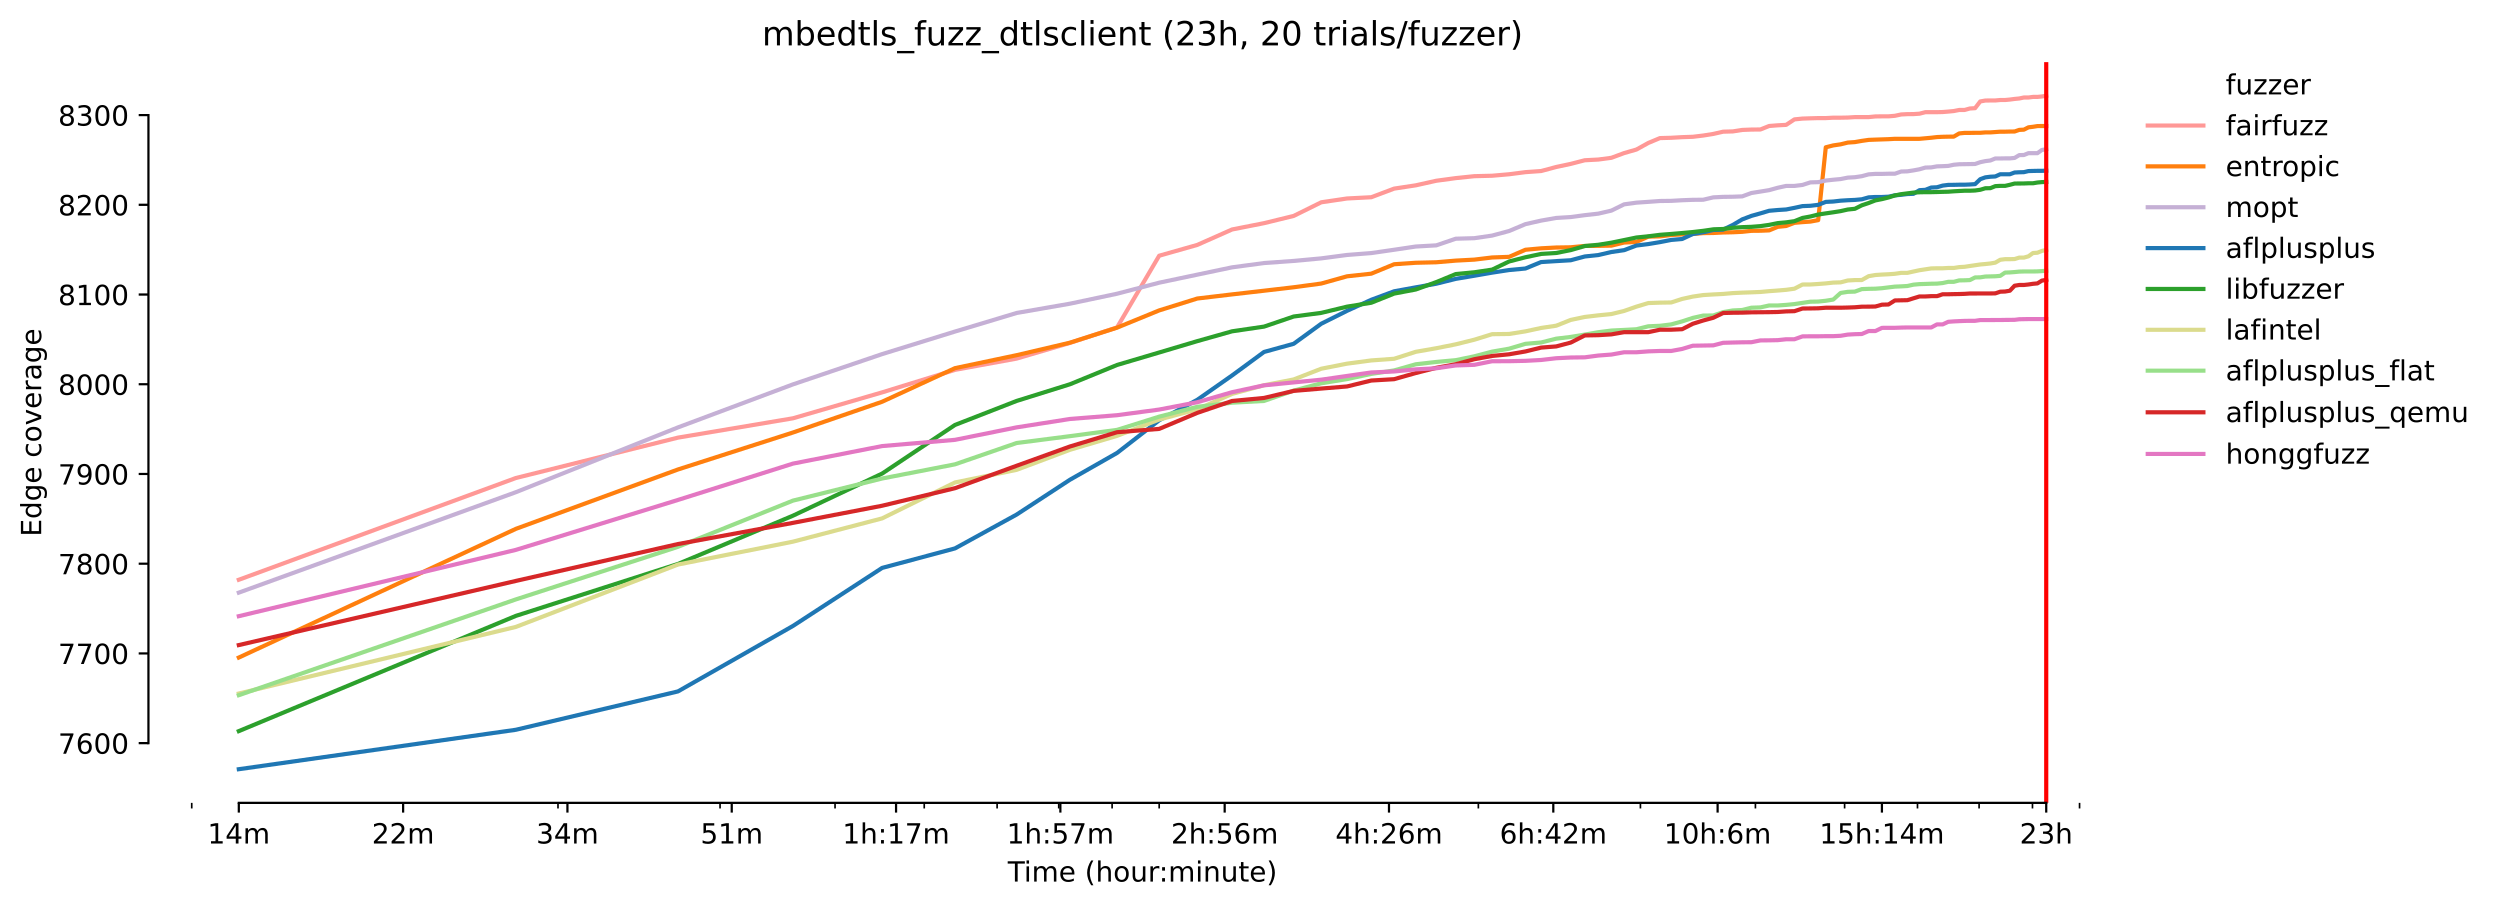 <?xml version="1.0" encoding="utf-8" standalone="no"?>
<!DOCTYPE svg PUBLIC "-//W3C//DTD SVG 1.1//EN"
  "http://www.w3.org/Graphics/SVG/1.1/DTD/svg11.dtd">
<!-- Created with matplotlib (https://matplotlib.org/) -->
<svg height="325.986pt" version="1.1" viewBox="0 0 898.121 325.986" width="898.121pt" xmlns="http://www.w3.org/2000/svg" xmlns:xlink="http://www.w3.org/1999/xlink">
 <defs>
  <style type="text/css">*{stroke-linecap:butt;stroke-linejoin:round;}</style>
 </defs>
 <g id="figure_1">
  <g id="patch_1">
   <path d="M 0 325.986 
L 898.121 325.986 
L 898.121 0 
L 0 0 
z
" style="fill:#ffffff;"/>
  </g>
  <g id="axes_1">
   <g id="patch_2">
    <path d="M 53.328 288.43 
L 767.568 288.43 
L 767.568 22.318 
L 53.328 22.318 
z
" style="fill:#ffffff;"/>
   </g>
   <g id="matplotlib.axis_1">
    <g id="xtick_1">
     <g id="line2d_1">
      <defs>
       <path d="M 0 0 
L 0 3.5 
" id="m17f462ccb9" style="stroke:#000000;stroke-width:0.8;"/>
      </defs>
      <g>
       <use style="stroke:#000000;stroke-width:0.8;" x="85.794" xlink:href="#m17f462ccb9" y="288.43"/>
      </g>
     </g>
     <g id="text_1">
      <!-- 14m -->
      <g transform="translate(74.561 303.029)scale(0.1 -0.1)">
       <defs>
        <path d="M 12.406 8.297 
L 28.516 8.297 
L 28.516 63.922 
L 10.984 60.406 
L 10.984 69.391 
L 28.422 72.906 
L 38.281 72.906 
L 38.281 8.297 
L 54.391 8.297 
L 54.391 0 
L 12.406 0 
z
" id="DejaVuSans-49"/>
        <path d="M 37.797 64.312 
L 12.891 25.391 
L 37.797 25.391 
z
M 35.203 72.906 
L 47.609 72.906 
L 47.609 25.391 
L 58.016 25.391 
L 58.016 17.188 
L 47.609 17.188 
L 47.609 0 
L 37.797 0 
L 37.797 17.188 
L 4.891 17.188 
L 4.891 26.703 
z
" id="DejaVuSans-52"/>
        <path d="M 52 44.188 
Q 55.375 50.25 60.062 53.125 
Q 64.75 56 71.094 56 
Q 79.641 56 84.281 50.016 
Q 88.922 44.047 88.922 33.016 
L 88.922 0 
L 79.891 0 
L 79.891 32.719 
Q 79.891 40.578 77.094 44.375 
Q 74.312 48.188 68.609 48.188 
Q 61.625 48.188 57.562 43.547 
Q 53.516 38.922 53.516 30.906 
L 53.516 0 
L 44.484 0 
L 44.484 32.719 
Q 44.484 40.625 41.703 44.406 
Q 38.922 48.188 33.109 48.188 
Q 26.219 48.188 22.156 43.531 
Q 18.109 38.875 18.109 30.906 
L 18.109 0 
L 9.078 0 
L 9.078 54.688 
L 18.109 54.688 
L 18.109 46.188 
Q 21.188 51.219 25.484 53.609 
Q 29.781 56 35.688 56 
Q 41.656 56 45.828 52.969 
Q 50 49.953 52 44.188 
z
" id="DejaVuSans-109"/>
       </defs>
       <use xlink:href="#DejaVuSans-49"/>
       <use x="63.623" xlink:href="#DejaVuSans-52"/>
       <use x="127.246" xlink:href="#DejaVuSans-109"/>
      </g>
     </g>
    </g>
    <g id="xtick_2">
     <g id="line2d_2">
      <g>
       <use style="stroke:#000000;stroke-width:0.8;" x="144.822" xlink:href="#m17f462ccb9" y="288.43"/>
      </g>
     </g>
     <g id="text_2">
      <!-- 22m -->
      <g transform="translate(133.589 303.029)scale(0.1 -0.1)">
       <defs>
        <path d="M 19.188 8.297 
L 53.609 8.297 
L 53.609 0 
L 7.328 0 
L 7.328 8.297 
Q 12.938 14.109 22.625 23.891 
Q 32.328 33.688 34.812 36.531 
Q 39.547 41.844 41.422 45.531 
Q 43.312 49.219 43.312 52.781 
Q 43.312 58.594 39.234 62.25 
Q 35.156 65.922 28.609 65.922 
Q 23.969 65.922 18.812 64.312 
Q 13.672 62.703 7.812 59.422 
L 7.812 69.391 
Q 13.766 71.781 18.938 73 
Q 24.125 74.219 28.422 74.219 
Q 39.75 74.219 46.484 68.547 
Q 53.219 62.891 53.219 53.422 
Q 53.219 48.922 51.531 44.891 
Q 49.859 40.875 45.406 35.406 
Q 44.188 33.984 37.641 27.219 
Q 31.109 20.453 19.188 8.297 
z
" id="DejaVuSans-50"/>
       </defs>
       <use xlink:href="#DejaVuSans-50"/>
       <use x="63.623" xlink:href="#DejaVuSans-50"/>
       <use x="127.246" xlink:href="#DejaVuSans-109"/>
      </g>
     </g>
    </g>
    <g id="xtick_3">
     <g id="line2d_3">
      <g>
       <use style="stroke:#000000;stroke-width:0.8;" x="203.85" xlink:href="#m17f462ccb9" y="288.43"/>
      </g>
     </g>
     <g id="text_3">
      <!-- 34m -->
      <g transform="translate(192.617 303.029)scale(0.1 -0.1)">
       <defs>
        <path d="M 40.578 39.312 
Q 47.656 37.797 51.625 33 
Q 55.609 28.219 55.609 21.188 
Q 55.609 10.406 48.188 4.484 
Q 40.766 -1.422 27.094 -1.422 
Q 22.516 -1.422 17.656 -0.516 
Q 12.797 0.391 7.625 2.203 
L 7.625 11.719 
Q 11.719 9.328 16.594 8.109 
Q 21.484 6.891 26.812 6.891 
Q 36.078 6.891 40.938 10.547 
Q 45.797 14.203 45.797 21.188 
Q 45.797 27.641 41.281 31.266 
Q 36.766 34.906 28.719 34.906 
L 20.219 34.906 
L 20.219 43.016 
L 29.109 43.016 
Q 36.375 43.016 40.234 45.922 
Q 44.094 48.828 44.094 54.297 
Q 44.094 59.906 40.109 62.906 
Q 36.141 65.922 28.719 65.922 
Q 24.656 65.922 20.016 65.031 
Q 15.375 64.156 9.812 62.312 
L 9.812 71.094 
Q 15.438 72.656 20.344 73.438 
Q 25.25 74.219 29.594 74.219 
Q 40.828 74.219 47.359 69.109 
Q 53.906 64.016 53.906 55.328 
Q 53.906 49.266 50.438 45.094 
Q 46.969 40.922 40.578 39.312 
z
" id="DejaVuSans-51"/>
       </defs>
       <use xlink:href="#DejaVuSans-51"/>
       <use x="63.623" xlink:href="#DejaVuSans-52"/>
       <use x="127.246" xlink:href="#DejaVuSans-109"/>
      </g>
     </g>
    </g>
    <g id="xtick_4">
     <g id="line2d_4">
      <g>
       <use style="stroke:#000000;stroke-width:0.8;" x="262.878" xlink:href="#m17f462ccb9" y="288.43"/>
      </g>
     </g>
     <g id="text_4">
      <!-- 51m -->
      <g transform="translate(251.646 303.029)scale(0.1 -0.1)">
       <defs>
        <path d="M 10.797 72.906 
L 49.516 72.906 
L 49.516 64.594 
L 19.828 64.594 
L 19.828 46.734 
Q 21.969 47.469 24.109 47.828 
Q 26.266 48.188 28.422 48.188 
Q 40.625 48.188 47.75 41.5 
Q 54.891 34.812 54.891 23.391 
Q 54.891 11.625 47.562 5.094 
Q 40.234 -1.422 26.906 -1.422 
Q 22.312 -1.422 17.547 -0.641 
Q 12.797 0.141 7.719 1.703 
L 7.719 11.625 
Q 12.109 9.234 16.797 8.062 
Q 21.484 6.891 26.703 6.891 
Q 35.156 6.891 40.078 11.328 
Q 45.016 15.766 45.016 23.391 
Q 45.016 31 40.078 35.438 
Q 35.156 39.891 26.703 39.891 
Q 22.75 39.891 18.812 39.016 
Q 14.891 38.141 10.797 36.281 
z
" id="DejaVuSans-53"/>
       </defs>
       <use xlink:href="#DejaVuSans-53"/>
       <use x="63.623" xlink:href="#DejaVuSans-49"/>
       <use x="127.246" xlink:href="#DejaVuSans-109"/>
      </g>
     </g>
    </g>
    <g id="xtick_5">
     <g id="line2d_5">
      <g>
       <use style="stroke:#000000;stroke-width:0.8;" x="321.907" xlink:href="#m17f462ccb9" y="288.43"/>
      </g>
     </g>
     <g id="text_5">
      <!-- 1h:17m -->
      <g transform="translate(302.639 303.029)scale(0.1 -0.1)">
       <defs>
        <path d="M 54.891 33.016 
L 54.891 0 
L 45.906 0 
L 45.906 32.719 
Q 45.906 40.484 42.875 44.328 
Q 39.844 48.188 33.797 48.188 
Q 26.516 48.188 22.312 43.547 
Q 18.109 38.922 18.109 30.906 
L 18.109 0 
L 9.078 0 
L 9.078 75.984 
L 18.109 75.984 
L 18.109 46.188 
Q 21.344 51.125 25.703 53.562 
Q 30.078 56 35.797 56 
Q 45.219 56 50.047 50.172 
Q 54.891 44.344 54.891 33.016 
z
" id="DejaVuSans-104"/>
        <path d="M 11.719 12.406 
L 22.016 12.406 
L 22.016 0 
L 11.719 0 
z
M 11.719 51.703 
L 22.016 51.703 
L 22.016 39.312 
L 11.719 39.312 
z
" id="DejaVuSans-58"/>
        <path d="M 8.203 72.906 
L 55.078 72.906 
L 55.078 68.703 
L 28.609 0 
L 18.312 0 
L 43.219 64.594 
L 8.203 64.594 
z
" id="DejaVuSans-55"/>
       </defs>
       <use xlink:href="#DejaVuSans-49"/>
       <use x="63.623" xlink:href="#DejaVuSans-104"/>
       <use x="127.002" xlink:href="#DejaVuSans-58"/>
       <use x="160.693" xlink:href="#DejaVuSans-49"/>
       <use x="224.316" xlink:href="#DejaVuSans-55"/>
       <use x="287.939" xlink:href="#DejaVuSans-109"/>
      </g>
     </g>
    </g>
    <g id="xtick_6">
     <g id="line2d_6">
      <g>
       <use style="stroke:#000000;stroke-width:0.8;" x="380.935" xlink:href="#m17f462ccb9" y="288.43"/>
      </g>
     </g>
     <g id="text_6">
      <!-- 1h:57m -->
      <g transform="translate(361.668 303.029)scale(0.1 -0.1)">
       <use xlink:href="#DejaVuSans-49"/>
       <use x="63.623" xlink:href="#DejaVuSans-104"/>
       <use x="127.002" xlink:href="#DejaVuSans-58"/>
       <use x="160.693" xlink:href="#DejaVuSans-53"/>
       <use x="224.316" xlink:href="#DejaVuSans-55"/>
       <use x="287.939" xlink:href="#DejaVuSans-109"/>
      </g>
     </g>
    </g>
    <g id="xtick_7">
     <g id="line2d_7">
      <g>
       <use style="stroke:#000000;stroke-width:0.8;" x="439.963" xlink:href="#m17f462ccb9" y="288.43"/>
      </g>
     </g>
     <g id="text_7">
      <!-- 2h:56m -->
      <g transform="translate(420.696 303.029)scale(0.1 -0.1)">
       <defs>
        <path d="M 33.016 40.375 
Q 26.375 40.375 22.484 35.828 
Q 18.609 31.297 18.609 23.391 
Q 18.609 15.531 22.484 10.953 
Q 26.375 6.391 33.016 6.391 
Q 39.656 6.391 43.531 10.953 
Q 47.406 15.531 47.406 23.391 
Q 47.406 31.297 43.531 35.828 
Q 39.656 40.375 33.016 40.375 
z
M 52.594 71.297 
L 52.594 62.312 
Q 48.875 64.062 45.094 64.984 
Q 41.312 65.922 37.594 65.922 
Q 27.828 65.922 22.672 59.328 
Q 17.531 52.734 16.797 39.406 
Q 19.672 43.656 24.016 45.922 
Q 28.375 48.188 33.594 48.188 
Q 44.578 48.188 50.953 41.516 
Q 57.328 34.859 57.328 23.391 
Q 57.328 12.156 50.688 5.359 
Q 44.047 -1.422 33.016 -1.422 
Q 20.359 -1.422 13.672 8.266 
Q 6.984 17.969 6.984 36.375 
Q 6.984 53.656 15.188 63.938 
Q 23.391 74.219 37.203 74.219 
Q 40.922 74.219 44.703 73.484 
Q 48.484 72.75 52.594 71.297 
z
" id="DejaVuSans-54"/>
       </defs>
       <use xlink:href="#DejaVuSans-50"/>
       <use x="63.623" xlink:href="#DejaVuSans-104"/>
       <use x="127.002" xlink:href="#DejaVuSans-58"/>
       <use x="160.693" xlink:href="#DejaVuSans-53"/>
       <use x="224.316" xlink:href="#DejaVuSans-54"/>
       <use x="287.939" xlink:href="#DejaVuSans-109"/>
      </g>
     </g>
    </g>
    <g id="xtick_8">
     <g id="line2d_8">
      <g>
       <use style="stroke:#000000;stroke-width:0.8;" x="498.991" xlink:href="#m17f462ccb9" y="288.43"/>
      </g>
     </g>
     <g id="text_8">
      <!-- 4h:26m -->
      <g transform="translate(479.724 303.029)scale(0.1 -0.1)">
       <use xlink:href="#DejaVuSans-52"/>
       <use x="63.623" xlink:href="#DejaVuSans-104"/>
       <use x="127.002" xlink:href="#DejaVuSans-58"/>
       <use x="160.693" xlink:href="#DejaVuSans-50"/>
       <use x="224.316" xlink:href="#DejaVuSans-54"/>
       <use x="287.939" xlink:href="#DejaVuSans-109"/>
      </g>
     </g>
    </g>
    <g id="xtick_9">
     <g id="line2d_9">
      <g>
       <use style="stroke:#000000;stroke-width:0.8;" x="558.02" xlink:href="#m17f462ccb9" y="288.43"/>
      </g>
     </g>
     <g id="text_9">
      <!-- 6h:42m -->
      <g transform="translate(538.752 303.029)scale(0.1 -0.1)">
       <use xlink:href="#DejaVuSans-54"/>
       <use x="63.623" xlink:href="#DejaVuSans-104"/>
       <use x="127.002" xlink:href="#DejaVuSans-58"/>
       <use x="160.693" xlink:href="#DejaVuSans-52"/>
       <use x="224.316" xlink:href="#DejaVuSans-50"/>
       <use x="287.939" xlink:href="#DejaVuSans-109"/>
      </g>
     </g>
    </g>
    <g id="xtick_10">
     <g id="line2d_10">
      <g>
       <use style="stroke:#000000;stroke-width:0.8;" x="617.048" xlink:href="#m17f462ccb9" y="288.43"/>
      </g>
     </g>
     <g id="text_10">
      <!-- 10h:6m -->
      <g transform="translate(597.781 303.029)scale(0.1 -0.1)">
       <defs>
        <path d="M 31.781 66.406 
Q 24.172 66.406 20.328 58.906 
Q 16.5 51.422 16.5 36.375 
Q 16.5 21.391 20.328 13.891 
Q 24.172 6.391 31.781 6.391 
Q 39.453 6.391 43.281 13.891 
Q 47.125 21.391 47.125 36.375 
Q 47.125 51.422 43.281 58.906 
Q 39.453 66.406 31.781 66.406 
z
M 31.781 74.219 
Q 44.047 74.219 50.516 64.516 
Q 56.984 54.828 56.984 36.375 
Q 56.984 17.969 50.516 8.266 
Q 44.047 -1.422 31.781 -1.422 
Q 19.531 -1.422 13.062 8.266 
Q 6.594 17.969 6.594 36.375 
Q 6.594 54.828 13.062 64.516 
Q 19.531 74.219 31.781 74.219 
z
" id="DejaVuSans-48"/>
       </defs>
       <use xlink:href="#DejaVuSans-49"/>
       <use x="63.623" xlink:href="#DejaVuSans-48"/>
       <use x="127.246" xlink:href="#DejaVuSans-104"/>
       <use x="190.625" xlink:href="#DejaVuSans-58"/>
       <use x="224.316" xlink:href="#DejaVuSans-54"/>
       <use x="287.939" xlink:href="#DejaVuSans-109"/>
      </g>
     </g>
    </g>
    <g id="xtick_11">
     <g id="line2d_11">
      <g>
       <use style="stroke:#000000;stroke-width:0.8;" x="676.076" xlink:href="#m17f462ccb9" y="288.43"/>
      </g>
     </g>
     <g id="text_11">
      <!-- 15h:14m -->
      <g transform="translate(653.628 303.029)scale(0.1 -0.1)">
       <use xlink:href="#DejaVuSans-49"/>
       <use x="63.623" xlink:href="#DejaVuSans-53"/>
       <use x="127.246" xlink:href="#DejaVuSans-104"/>
       <use x="190.625" xlink:href="#DejaVuSans-58"/>
       <use x="224.316" xlink:href="#DejaVuSans-49"/>
       <use x="287.939" xlink:href="#DejaVuSans-52"/>
       <use x="351.562" xlink:href="#DejaVuSans-109"/>
      </g>
     </g>
    </g>
    <g id="xtick_12">
     <g id="line2d_12">
      <g>
       <use style="stroke:#000000;stroke-width:0.8;" x="735.104" xlink:href="#m17f462ccb9" y="288.43"/>
      </g>
     </g>
     <g id="text_12">
      <!-- 23h -->
      <g transform="translate(725.573 303.029)scale(0.1 -0.1)">
       <use xlink:href="#DejaVuSans-50"/>
       <use x="63.623" xlink:href="#DejaVuSans-51"/>
       <use x="127.246" xlink:href="#DejaVuSans-104"/>
      </g>
     </g>
    </g>
    <g id="xtick_13">
     <g id="line2d_13">
      <defs>
       <path d="M 0 0 
L 0 2 
" id="mcb198f1297" style="stroke:#000000;stroke-width:0.6;"/>
      </defs>
      <g>
       <use style="stroke:#000000;stroke-width:0.6;" x="68.88" xlink:href="#mcb198f1297" y="288.43"/>
      </g>
     </g>
    </g>
    <g id="xtick_14">
     <g id="line2d_14">
      <g>
       <use style="stroke:#000000;stroke-width:0.6;" x="200.456" xlink:href="#mcb198f1297" y="288.43"/>
      </g>
     </g>
    </g>
    <g id="xtick_15">
     <g id="line2d_15">
      <g>
       <use style="stroke:#000000;stroke-width:0.6;" x="258.679" xlink:href="#mcb198f1297" y="288.43"/>
      </g>
     </g>
    </g>
    <g id="xtick_16">
     <g id="line2d_16">
      <g>
       <use style="stroke:#000000;stroke-width:0.6;" x="299.989" xlink:href="#mcb198f1297" y="288.43"/>
      </g>
     </g>
    </g>
    <g id="xtick_17">
     <g id="line2d_17">
      <g>
       <use style="stroke:#000000;stroke-width:0.6;" x="332.031" xlink:href="#mcb198f1297" y="288.43"/>
      </g>
     </g>
    </g>
    <g id="xtick_18">
     <g id="line2d_18">
      <g>
       <use style="stroke:#000000;stroke-width:0.6;" x="358.212" xlink:href="#mcb198f1297" y="288.43"/>
      </g>
     </g>
    </g>
    <g id="xtick_19">
     <g id="line2d_19">
      <g>
       <use style="stroke:#000000;stroke-width:0.6;" x="380.347" xlink:href="#mcb198f1297" y="288.43"/>
      </g>
     </g>
    </g>
    <g id="xtick_20">
     <g id="line2d_20">
      <g>
       <use style="stroke:#000000;stroke-width:0.6;" x="399.522" xlink:href="#mcb198f1297" y="288.43"/>
      </g>
     </g>
    </g>
    <g id="xtick_21">
     <g id="line2d_21">
      <g>
       <use style="stroke:#000000;stroke-width:0.6;" x="416.435" xlink:href="#mcb198f1297" y="288.43"/>
      </g>
     </g>
    </g>
    <g id="xtick_22">
     <g id="line2d_22">
      <g>
       <use style="stroke:#000000;stroke-width:0.6;" x="531.097" xlink:href="#mcb198f1297" y="288.43"/>
      </g>
     </g>
    </g>
    <g id="xtick_23">
     <g id="line2d_23">
      <g>
       <use style="stroke:#000000;stroke-width:0.6;" x="589.32" xlink:href="#mcb198f1297" y="288.43"/>
      </g>
     </g>
    </g>
    <g id="xtick_24">
     <g id="line2d_24">
      <g>
       <use style="stroke:#000000;stroke-width:0.6;" x="630.63" xlink:href="#mcb198f1297" y="288.43"/>
      </g>
     </g>
    </g>
    <g id="xtick_25">
     <g id="line2d_25">
      <g>
       <use style="stroke:#000000;stroke-width:0.6;" x="662.672" xlink:href="#mcb198f1297" y="288.43"/>
      </g>
     </g>
    </g>
    <g id="xtick_26">
     <g id="line2d_26">
      <g>
       <use style="stroke:#000000;stroke-width:0.6;" x="688.853" xlink:href="#mcb198f1297" y="288.43"/>
      </g>
     </g>
    </g>
    <g id="xtick_27">
     <g id="line2d_27">
      <g>
       <use style="stroke:#000000;stroke-width:0.6;" x="710.988" xlink:href="#mcb198f1297" y="288.43"/>
      </g>
     </g>
    </g>
    <g id="xtick_28">
     <g id="line2d_28">
      <g>
       <use style="stroke:#000000;stroke-width:0.6;" x="730.163" xlink:href="#mcb198f1297" y="288.43"/>
      </g>
     </g>
    </g>
    <g id="xtick_29">
     <g id="line2d_29">
      <g>
       <use style="stroke:#000000;stroke-width:0.6;" x="747.076" xlink:href="#mcb198f1297" y="288.43"/>
      </g>
     </g>
    </g>
    <g id="text_13">
     <!-- Time (hour:minute) -->
     <g transform="translate(362.041 316.707)scale(0.1 -0.1)">
      <defs>
       <path d="M -0.297 72.906 
L 61.375 72.906 
L 61.375 64.594 
L 35.5 64.594 
L 35.5 0 
L 25.594 0 
L 25.594 64.594 
L -0.297 64.594 
z
" id="DejaVuSans-84"/>
       <path d="M 9.422 54.688 
L 18.406 54.688 
L 18.406 0 
L 9.422 0 
z
M 9.422 75.984 
L 18.406 75.984 
L 18.406 64.594 
L 9.422 64.594 
z
" id="DejaVuSans-105"/>
       <path d="M 56.203 29.594 
L 56.203 25.203 
L 14.891 25.203 
Q 15.484 15.922 20.484 11.062 
Q 25.484 6.203 34.422 6.203 
Q 39.594 6.203 44.453 7.469 
Q 49.312 8.734 54.109 11.281 
L 54.109 2.781 
Q 49.266 0.734 44.188 -0.344 
Q 39.109 -1.422 33.891 -1.422 
Q 20.797 -1.422 13.156 6.188 
Q 5.516 13.812 5.516 26.812 
Q 5.516 40.234 12.766 48.109 
Q 20.016 56 32.328 56 
Q 43.359 56 49.781 48.891 
Q 56.203 41.797 56.203 29.594 
z
M 47.219 32.234 
Q 47.125 39.594 43.094 43.984 
Q 39.062 48.391 32.422 48.391 
Q 24.906 48.391 20.391 44.141 
Q 15.875 39.891 15.188 32.172 
z
" id="DejaVuSans-101"/>
       <path id="DejaVuSans-32"/>
       <path d="M 31 75.875 
Q 24.469 64.656 21.281 53.656 
Q 18.109 42.672 18.109 31.391 
Q 18.109 20.125 21.312 9.062 
Q 24.516 -2 31 -13.188 
L 23.188 -13.188 
Q 15.875 -1.703 12.234 9.375 
Q 8.594 20.453 8.594 31.391 
Q 8.594 42.281 12.203 53.312 
Q 15.828 64.359 23.188 75.875 
z
" id="DejaVuSans-40"/>
       <path d="M 30.609 48.391 
Q 23.391 48.391 19.188 42.75 
Q 14.984 37.109 14.984 27.297 
Q 14.984 17.484 19.156 11.844 
Q 23.344 6.203 30.609 6.203 
Q 37.797 6.203 41.984 11.859 
Q 46.188 17.531 46.188 27.297 
Q 46.188 37.016 41.984 42.703 
Q 37.797 48.391 30.609 48.391 
z
M 30.609 56 
Q 42.328 56 49.016 48.375 
Q 55.719 40.766 55.719 27.297 
Q 55.719 13.875 49.016 6.219 
Q 42.328 -1.422 30.609 -1.422 
Q 18.844 -1.422 12.172 6.219 
Q 5.516 13.875 5.516 27.297 
Q 5.516 40.766 12.172 48.375 
Q 18.844 56 30.609 56 
z
" id="DejaVuSans-111"/>
       <path d="M 8.5 21.578 
L 8.5 54.688 
L 17.484 54.688 
L 17.484 21.922 
Q 17.484 14.156 20.5 10.266 
Q 23.531 6.391 29.594 6.391 
Q 36.859 6.391 41.078 11.031 
Q 45.312 15.672 45.312 23.688 
L 45.312 54.688 
L 54.297 54.688 
L 54.297 0 
L 45.312 0 
L 45.312 8.406 
Q 42.047 3.422 37.719 1 
Q 33.406 -1.422 27.688 -1.422 
Q 18.266 -1.422 13.375 4.438 
Q 8.5 10.297 8.5 21.578 
z
M 31.109 56 
z
" id="DejaVuSans-117"/>
       <path d="M 41.109 46.297 
Q 39.594 47.172 37.812 47.578 
Q 36.031 48 33.891 48 
Q 26.266 48 22.188 43.047 
Q 18.109 38.094 18.109 28.812 
L 18.109 0 
L 9.078 0 
L 9.078 54.688 
L 18.109 54.688 
L 18.109 46.188 
Q 20.953 51.172 25.484 53.578 
Q 30.031 56 36.531 56 
Q 37.453 56 38.578 55.875 
Q 39.703 55.766 41.062 55.516 
z
" id="DejaVuSans-114"/>
       <path d="M 54.891 33.016 
L 54.891 0 
L 45.906 0 
L 45.906 32.719 
Q 45.906 40.484 42.875 44.328 
Q 39.844 48.188 33.797 48.188 
Q 26.516 48.188 22.312 43.547 
Q 18.109 38.922 18.109 30.906 
L 18.109 0 
L 9.078 0 
L 9.078 54.688 
L 18.109 54.688 
L 18.109 46.188 
Q 21.344 51.125 25.703 53.562 
Q 30.078 56 35.797 56 
Q 45.219 56 50.047 50.172 
Q 54.891 44.344 54.891 33.016 
z
" id="DejaVuSans-110"/>
       <path d="M 18.312 70.219 
L 18.312 54.688 
L 36.812 54.688 
L 36.812 47.703 
L 18.312 47.703 
L 18.312 18.016 
Q 18.312 11.328 20.141 9.422 
Q 21.969 7.516 27.594 7.516 
L 36.812 7.516 
L 36.812 0 
L 27.594 0 
Q 17.188 0 13.234 3.875 
Q 9.281 7.766 9.281 18.016 
L 9.281 47.703 
L 2.688 47.703 
L 2.688 54.688 
L 9.281 54.688 
L 9.281 70.219 
z
" id="DejaVuSans-116"/>
       <path d="M 8.016 75.875 
L 15.828 75.875 
Q 23.141 64.359 26.781 53.312 
Q 30.422 42.281 30.422 31.391 
Q 30.422 20.453 26.781 9.375 
Q 23.141 -1.703 15.828 -13.188 
L 8.016 -13.188 
Q 14.5 -2 17.703 9.062 
Q 20.906 20.125 20.906 31.391 
Q 20.906 42.672 17.703 53.656 
Q 14.5 64.656 8.016 75.875 
z
" id="DejaVuSans-41"/>
      </defs>
      <use xlink:href="#DejaVuSans-84"/>
      <use x="57.959" xlink:href="#DejaVuSans-105"/>
      <use x="85.742" xlink:href="#DejaVuSans-109"/>
      <use x="183.154" xlink:href="#DejaVuSans-101"/>
      <use x="244.678" xlink:href="#DejaVuSans-32"/>
      <use x="276.465" xlink:href="#DejaVuSans-40"/>
      <use x="315.479" xlink:href="#DejaVuSans-104"/>
      <use x="378.857" xlink:href="#DejaVuSans-111"/>
      <use x="440.039" xlink:href="#DejaVuSans-117"/>
      <use x="503.418" xlink:href="#DejaVuSans-114"/>
      <use x="542.781" xlink:href="#DejaVuSans-58"/>
      <use x="576.473" xlink:href="#DejaVuSans-109"/>
      <use x="673.885" xlink:href="#DejaVuSans-105"/>
      <use x="701.668" xlink:href="#DejaVuSans-110"/>
      <use x="765.047" xlink:href="#DejaVuSans-117"/>
      <use x="828.426" xlink:href="#DejaVuSans-116"/>
      <use x="867.635" xlink:href="#DejaVuSans-101"/>
      <use x="929.158" xlink:href="#DejaVuSans-41"/>
     </g>
    </g>
   </g>
   <g id="matplotlib.axis_2">
    <g id="ytick_1">
     <g id="line2d_30">
      <defs>
       <path d="M 0 0 
L -3.5 0 
" id="m2e253b00aa" style="stroke:#000000;stroke-width:0.8;"/>
      </defs>
      <g>
       <use style="stroke:#000000;stroke-width:0.8;" x="53.328" xlink:href="#m2e253b00aa" y="266.971"/>
      </g>
     </g>
     <g id="text_14">
      <!-- 7600 -->
      <g transform="translate(20.878 270.77)scale(0.1 -0.1)">
       <use xlink:href="#DejaVuSans-55"/>
       <use x="63.623" xlink:href="#DejaVuSans-54"/>
       <use x="127.246" xlink:href="#DejaVuSans-48"/>
       <use x="190.869" xlink:href="#DejaVuSans-48"/>
      </g>
     </g>
    </g>
    <g id="ytick_2">
     <g id="line2d_31">
      <g>
       <use style="stroke:#000000;stroke-width:0.8;" x="53.328" xlink:href="#m2e253b00aa" y="234.738"/>
      </g>
     </g>
     <g id="text_15">
      <!-- 7700 -->
      <g transform="translate(20.878 238.537)scale(0.1 -0.1)">
       <use xlink:href="#DejaVuSans-55"/>
       <use x="63.623" xlink:href="#DejaVuSans-55"/>
       <use x="127.246" xlink:href="#DejaVuSans-48"/>
       <use x="190.869" xlink:href="#DejaVuSans-48"/>
      </g>
     </g>
    </g>
    <g id="ytick_3">
     <g id="line2d_32">
      <g>
       <use style="stroke:#000000;stroke-width:0.8;" x="53.328" xlink:href="#m2e253b00aa" y="202.506"/>
      </g>
     </g>
     <g id="text_16">
      <!-- 7800 -->
      <g transform="translate(20.878 206.305)scale(0.1 -0.1)">
       <defs>
        <path d="M 31.781 34.625 
Q 24.75 34.625 20.719 30.859 
Q 16.703 27.094 16.703 20.516 
Q 16.703 13.922 20.719 10.156 
Q 24.75 6.391 31.781 6.391 
Q 38.812 6.391 42.859 10.172 
Q 46.922 13.969 46.922 20.516 
Q 46.922 27.094 42.891 30.859 
Q 38.875 34.625 31.781 34.625 
z
M 21.922 38.812 
Q 15.578 40.375 12.031 44.719 
Q 8.5 49.078 8.5 55.328 
Q 8.5 64.062 14.719 69.141 
Q 20.953 74.219 31.781 74.219 
Q 42.672 74.219 48.875 69.141 
Q 55.078 64.062 55.078 55.328 
Q 55.078 49.078 51.531 44.719 
Q 48 40.375 41.703 38.812 
Q 48.828 37.156 52.797 32.312 
Q 56.781 27.484 56.781 20.516 
Q 56.781 9.906 50.312 4.234 
Q 43.844 -1.422 31.781 -1.422 
Q 19.734 -1.422 13.25 4.234 
Q 6.781 9.906 6.781 20.516 
Q 6.781 27.484 10.781 32.312 
Q 14.797 37.156 21.922 38.812 
z
M 18.312 54.391 
Q 18.312 48.734 21.844 45.562 
Q 25.391 42.391 31.781 42.391 
Q 38.141 42.391 41.719 45.562 
Q 45.312 48.734 45.312 54.391 
Q 45.312 60.062 41.719 63.234 
Q 38.141 66.406 31.781 66.406 
Q 25.391 66.406 21.844 63.234 
Q 18.312 60.062 18.312 54.391 
z
" id="DejaVuSans-56"/>
       </defs>
       <use xlink:href="#DejaVuSans-55"/>
       <use x="63.623" xlink:href="#DejaVuSans-56"/>
       <use x="127.246" xlink:href="#DejaVuSans-48"/>
       <use x="190.869" xlink:href="#DejaVuSans-48"/>
      </g>
     </g>
    </g>
    <g id="ytick_4">
     <g id="line2d_33">
      <g>
       <use style="stroke:#000000;stroke-width:0.8;" x="53.328" xlink:href="#m2e253b00aa" y="170.274"/>
      </g>
     </g>
     <g id="text_17">
      <!-- 7900 -->
      <g transform="translate(20.878 174.073)scale(0.1 -0.1)">
       <defs>
        <path d="M 10.984 1.516 
L 10.984 10.5 
Q 14.703 8.734 18.5 7.812 
Q 22.312 6.891 25.984 6.891 
Q 35.75 6.891 40.891 13.453 
Q 46.047 20.016 46.781 33.406 
Q 43.953 29.203 39.594 26.953 
Q 35.25 24.703 29.984 24.703 
Q 19.047 24.703 12.672 31.312 
Q 6.297 37.938 6.297 49.422 
Q 6.297 60.641 12.938 67.422 
Q 19.578 74.219 30.609 74.219 
Q 43.266 74.219 49.922 64.516 
Q 56.594 54.828 56.594 36.375 
Q 56.594 19.141 48.406 8.859 
Q 40.234 -1.422 26.422 -1.422 
Q 22.703 -1.422 18.891 -0.688 
Q 15.094 0.047 10.984 1.516 
z
M 30.609 32.422 
Q 37.25 32.422 41.125 36.953 
Q 45.016 41.5 45.016 49.422 
Q 45.016 57.281 41.125 61.844 
Q 37.25 66.406 30.609 66.406 
Q 23.969 66.406 20.094 61.844 
Q 16.219 57.281 16.219 49.422 
Q 16.219 41.5 20.094 36.953 
Q 23.969 32.422 30.609 32.422 
z
" id="DejaVuSans-57"/>
       </defs>
       <use xlink:href="#DejaVuSans-55"/>
       <use x="63.623" xlink:href="#DejaVuSans-57"/>
       <use x="127.246" xlink:href="#DejaVuSans-48"/>
       <use x="190.869" xlink:href="#DejaVuSans-48"/>
      </g>
     </g>
    </g>
    <g id="ytick_5">
     <g id="line2d_34">
      <g>
       <use style="stroke:#000000;stroke-width:0.8;" x="53.328" xlink:href="#m2e253b00aa" y="138.041"/>
      </g>
     </g>
     <g id="text_18">
      <!-- 8000 -->
      <g transform="translate(20.878 141.84)scale(0.1 -0.1)">
       <use xlink:href="#DejaVuSans-56"/>
       <use x="63.623" xlink:href="#DejaVuSans-48"/>
       <use x="127.246" xlink:href="#DejaVuSans-48"/>
       <use x="190.869" xlink:href="#DejaVuSans-48"/>
      </g>
     </g>
    </g>
    <g id="ytick_6">
     <g id="line2d_35">
      <g>
       <use style="stroke:#000000;stroke-width:0.8;" x="53.328" xlink:href="#m2e253b00aa" y="105.809"/>
      </g>
     </g>
     <g id="text_19">
      <!-- 8100 -->
      <g transform="translate(20.878 109.608)scale(0.1 -0.1)">
       <use xlink:href="#DejaVuSans-56"/>
       <use x="63.623" xlink:href="#DejaVuSans-49"/>
       <use x="127.246" xlink:href="#DejaVuSans-48"/>
       <use x="190.869" xlink:href="#DejaVuSans-48"/>
      </g>
     </g>
    </g>
    <g id="ytick_7">
     <g id="line2d_36">
      <g>
       <use style="stroke:#000000;stroke-width:0.8;" x="53.328" xlink:href="#m2e253b00aa" y="73.576"/>
      </g>
     </g>
     <g id="text_20">
      <!-- 8200 -->
      <g transform="translate(20.878 77.376)scale(0.1 -0.1)">
       <use xlink:href="#DejaVuSans-56"/>
       <use x="63.623" xlink:href="#DejaVuSans-50"/>
       <use x="127.246" xlink:href="#DejaVuSans-48"/>
       <use x="190.869" xlink:href="#DejaVuSans-48"/>
      </g>
     </g>
    </g>
    <g id="ytick_8">
     <g id="line2d_37">
      <g>
       <use style="stroke:#000000;stroke-width:0.8;" x="53.328" xlink:href="#m2e253b00aa" y="41.344"/>
      </g>
     </g>
     <g id="text_21">
      <!-- 8300 -->
      <g transform="translate(20.878 45.143)scale(0.1 -0.1)">
       <use xlink:href="#DejaVuSans-56"/>
       <use x="63.623" xlink:href="#DejaVuSans-51"/>
       <use x="127.246" xlink:href="#DejaVuSans-48"/>
       <use x="190.869" xlink:href="#DejaVuSans-48"/>
      </g>
     </g>
    </g>
    <g id="text_22">
     <!-- Edge coverage -->
     <g transform="translate(14.798 192.762)rotate(-90)scale(0.1 -0.1)">
      <defs>
       <path d="M 9.812 72.906 
L 55.906 72.906 
L 55.906 64.594 
L 19.672 64.594 
L 19.672 43.016 
L 54.391 43.016 
L 54.391 34.719 
L 19.672 34.719 
L 19.672 8.297 
L 56.781 8.297 
L 56.781 0 
L 9.812 0 
z
" id="DejaVuSans-69"/>
       <path d="M 45.406 46.391 
L 45.406 75.984 
L 54.391 75.984 
L 54.391 0 
L 45.406 0 
L 45.406 8.203 
Q 42.578 3.328 38.25 0.953 
Q 33.938 -1.422 27.875 -1.422 
Q 17.969 -1.422 11.734 6.484 
Q 5.516 14.406 5.516 27.297 
Q 5.516 40.188 11.734 48.094 
Q 17.969 56 27.875 56 
Q 33.938 56 38.25 53.625 
Q 42.578 51.266 45.406 46.391 
z
M 14.797 27.297 
Q 14.797 17.391 18.875 11.75 
Q 22.953 6.109 30.078 6.109 
Q 37.203 6.109 41.297 11.75 
Q 45.406 17.391 45.406 27.297 
Q 45.406 37.203 41.297 42.844 
Q 37.203 48.484 30.078 48.484 
Q 22.953 48.484 18.875 42.844 
Q 14.797 37.203 14.797 27.297 
z
" id="DejaVuSans-100"/>
       <path d="M 45.406 27.984 
Q 45.406 37.75 41.375 43.109 
Q 37.359 48.484 30.078 48.484 
Q 22.859 48.484 18.828 43.109 
Q 14.797 37.75 14.797 27.984 
Q 14.797 18.266 18.828 12.891 
Q 22.859 7.516 30.078 7.516 
Q 37.359 7.516 41.375 12.891 
Q 45.406 18.266 45.406 27.984 
z
M 54.391 6.781 
Q 54.391 -7.172 48.188 -13.984 
Q 42 -20.797 29.203 -20.797 
Q 24.469 -20.797 20.266 -20.094 
Q 16.062 -19.391 12.109 -17.922 
L 12.109 -9.188 
Q 16.062 -11.328 19.922 -12.344 
Q 23.781 -13.375 27.781 -13.375 
Q 36.625 -13.375 41.016 -8.766 
Q 45.406 -4.156 45.406 5.172 
L 45.406 9.625 
Q 42.625 4.781 38.281 2.391 
Q 33.938 0 27.875 0 
Q 17.828 0 11.672 7.656 
Q 5.516 15.328 5.516 27.984 
Q 5.516 40.672 11.672 48.328 
Q 17.828 56 27.875 56 
Q 33.938 56 38.281 53.609 
Q 42.625 51.219 45.406 46.391 
L 45.406 54.688 
L 54.391 54.688 
z
" id="DejaVuSans-103"/>
       <path d="M 48.781 52.594 
L 48.781 44.188 
Q 44.969 46.297 41.141 47.344 
Q 37.312 48.391 33.406 48.391 
Q 24.656 48.391 19.812 42.844 
Q 14.984 37.312 14.984 27.297 
Q 14.984 17.281 19.812 11.734 
Q 24.656 6.203 33.406 6.203 
Q 37.312 6.203 41.141 7.25 
Q 44.969 8.297 48.781 10.406 
L 48.781 2.094 
Q 45.016 0.344 40.984 -0.531 
Q 36.969 -1.422 32.422 -1.422 
Q 20.062 -1.422 12.781 6.344 
Q 5.516 14.109 5.516 27.297 
Q 5.516 40.672 12.859 48.328 
Q 20.219 56 33.016 56 
Q 37.156 56 41.109 55.141 
Q 45.062 54.297 48.781 52.594 
z
" id="DejaVuSans-99"/>
       <path d="M 2.984 54.688 
L 12.5 54.688 
L 29.594 8.797 
L 46.688 54.688 
L 56.203 54.688 
L 35.688 0 
L 23.484 0 
z
" id="DejaVuSans-118"/>
       <path d="M 34.281 27.484 
Q 23.391 27.484 19.188 25 
Q 14.984 22.516 14.984 16.5 
Q 14.984 11.719 18.141 8.906 
Q 21.297 6.109 26.703 6.109 
Q 34.188 6.109 38.703 11.406 
Q 43.219 16.703 43.219 25.484 
L 43.219 27.484 
z
M 52.203 31.203 
L 52.203 0 
L 43.219 0 
L 43.219 8.297 
Q 40.141 3.328 35.547 0.953 
Q 30.953 -1.422 24.312 -1.422 
Q 15.922 -1.422 10.953 3.297 
Q 6 8.016 6 15.922 
Q 6 25.141 12.172 29.828 
Q 18.359 34.516 30.609 34.516 
L 43.219 34.516 
L 43.219 35.406 
Q 43.219 41.609 39.141 45 
Q 35.062 48.391 27.688 48.391 
Q 23 48.391 18.547 47.266 
Q 14.109 46.141 10.016 43.891 
L 10.016 52.203 
Q 14.938 54.109 19.578 55.047 
Q 24.219 56 28.609 56 
Q 40.484 56 46.344 49.844 
Q 52.203 43.703 52.203 31.203 
z
" id="DejaVuSans-97"/>
      </defs>
      <use xlink:href="#DejaVuSans-69"/>
      <use x="63.184" xlink:href="#DejaVuSans-100"/>
      <use x="126.66" xlink:href="#DejaVuSans-103"/>
      <use x="190.137" xlink:href="#DejaVuSans-101"/>
      <use x="251.66" xlink:href="#DejaVuSans-32"/>
      <use x="283.447" xlink:href="#DejaVuSans-99"/>
      <use x="338.428" xlink:href="#DejaVuSans-111"/>
      <use x="399.609" xlink:href="#DejaVuSans-118"/>
      <use x="458.789" xlink:href="#DejaVuSans-101"/>
      <use x="520.312" xlink:href="#DejaVuSans-114"/>
      <use x="561.426" xlink:href="#DejaVuSans-97"/>
      <use x="622.705" xlink:href="#DejaVuSans-103"/>
      <use x="686.182" xlink:href="#DejaVuSans-101"/>
     </g>
    </g>
   </g>
   <g id="line2d_38">
    <path clip-path="url(#p9945f4209a)" d="M 85.794 208.275 
L 185.326 171.724 
L 243.55 157.219 
L 284.859 150.273 
L 316.902 140.958 
L 343.082 132.868 
L 365.218 128.823 
L 384.392 123.182 
L 401.305 117.622 
L 416.435 91.868 
L 430.121 87.984 
L 442.615 82.44 
L 454.109 80.168 
L 464.751 77.573 
L 474.658 72.674 
L 483.925 71.304 
L 492.631 70.853 
L 500.838 67.759 
L 508.602 66.582 
L 515.968 64.938 
L 522.974 63.987 
L 529.654 63.294 
L 536.037 63.133 
L 542.148 62.601 
L 548.01 61.844 
L 553.642 61.441 
L 559.061 59.991 
L 564.284 58.878 
L 569.323 57.573 
L 574.191 57.315 
L 578.899 56.687 
L 583.458 54.994 
L 587.877 53.721 
L 592.164 51.352 
L 596.326 49.612 
L 600.371 49.499 
L 604.306 49.273 
L 608.135 49.144 
L 611.865 48.693 
L 615.501 48.113 
L 619.046 47.307 
L 622.507 47.21 
L 625.885 46.679 
L 629.187 46.55 
L 632.414 46.517 
L 635.57 45.26 
L 638.658 45.019 
L 641.681 44.857 
L 644.642 42.891 
L 647.543 42.601 
L 650.387 42.504 
L 653.175 42.424 
L 655.91 42.424 
L 658.594 42.279 
L 661.229 42.279 
L 663.817 42.23 
L 666.358 42.069 
L 668.855 42.069 
L 671.31 42.069 
L 673.724 41.828 
L 676.097 41.795 
L 678.432 41.795 
L 680.73 41.602 
L 682.991 41.118 
L 685.217 41.006 
L 687.41 40.99 
L 689.569 40.844 
L 691.696 40.297 
L 693.793 40.297 
L 695.859 40.297 
L 697.896 40.248 
L 699.904 40.087 
L 701.885 39.894 
L 703.839 39.507 
L 705.766 39.507 
L 707.668 38.975 
L 709.545 38.862 
L 711.398 36.445 
L 713.227 36.122 
L 715.033 36.09 
L 716.817 36.09 
L 718.579 35.929 
L 720.32 35.929 
L 722.04 35.768 
L 723.739 35.542 
L 725.418 35.381 
L 727.078 35.027 
L 728.72 35.027 
L 730.342 34.817 
L 731.947 34.817 
L 733.533 34.656 
L 735.103 34.414 
" style="fill:none;stroke:#ff9896;stroke-linecap:square;stroke-width:1.5;"/>
   </g>
   <g id="line2d_39">
    <path clip-path="url(#p9945f4209a)" d="M 85.794 236.221 
L 185.326 189.984 
L 243.55 168.662 
L 284.859 155.382 
L 316.902 144.326 
L 343.082 132.255 
L 365.218 127.598 
L 384.392 123.101 
L 401.305 117.703 
L 416.435 111.514 
L 430.121 107.243 
L 442.615 105.76 
L 454.109 104.439 
L 464.751 103.198 
L 474.658 101.86 
L 483.925 99.266 
L 492.631 98.315 
L 500.838 94.93 
L 508.602 94.399 
L 515.968 94.221 
L 522.974 93.625 
L 529.654 93.27 
L 536.037 92.497 
L 542.148 92.271 
L 548.01 89.725 
L 553.642 89.209 
L 559.061 88.919 
L 564.284 88.838 
L 569.323 88.355 
L 574.191 88.323 
L 578.899 88.242 
L 583.458 87.13 
L 587.877 86.921 
L 592.164 85.003 
L 596.326 84.922 
L 600.371 84.423 
L 604.306 84.213 
L 608.135 84.068 
L 611.865 83.746 
L 615.501 83.697 
L 619.046 83.52 
L 622.507 83.44 
L 625.885 83.278 
L 629.187 82.924 
L 632.414 82.892 
L 635.57 82.763 
L 638.658 81.489 
L 641.681 81.183 
L 644.642 80.055 
L 647.543 79.797 
L 650.387 79.604 
L 653.175 79.088 
L 655.91 52.916 
L 658.594 52.239 
L 661.229 51.852 
L 663.817 51.223 
L 666.358 51.046 
L 668.855 50.611 
L 671.31 50.256 
L 673.724 50.16 
L 676.097 50.079 
L 678.432 49.998 
L 680.73 49.87 
L 682.991 49.87 
L 685.217 49.87 
L 687.41 49.87 
L 689.569 49.87 
L 691.696 49.676 
L 693.793 49.483 
L 695.859 49.241 
L 697.896 49.144 
L 699.904 49.096 
L 701.885 49.08 
L 703.839 47.936 
L 705.766 47.742 
L 707.668 47.742 
L 709.545 47.71 
L 711.398 47.71 
L 713.227 47.565 
L 715.033 47.565 
L 716.817 47.436 
L 718.579 47.307 
L 720.32 47.307 
L 722.04 47.259 
L 723.739 47.243 
L 725.418 46.662 
L 727.078 46.582 
L 728.72 45.744 
L 730.342 45.55 
L 731.947 45.293 
L 733.533 45.276 
L 735.103 45.276 
" style="fill:none;stroke:#ff7f0e;stroke-linecap:square;stroke-width:1.5;"/>
   </g>
   <g id="line2d_40">
    <path clip-path="url(#p9945f4209a)" d="M 85.794 212.901 
L 185.326 176.817 
L 243.55 153.545 
L 284.859 138.09 
L 316.902 127.211 
L 343.082 119.105 
L 365.218 112.433 
L 384.392 109.097 
L 401.305 105.519 
L 416.435 101.554 
L 430.121 98.669 
L 442.615 96.042 
L 454.109 94.495 
L 464.751 93.738 
L 474.658 92.819 
L 483.925 91.594 
L 492.631 90.917 
L 500.838 89.725 
L 508.602 88.564 
L 515.968 88.145 
L 522.974 85.76 
L 529.654 85.567 
L 536.037 84.632 
L 542.148 82.988 
L 548.01 80.523 
L 553.642 79.249 
L 559.061 78.298 
L 564.284 77.976 
L 569.323 77.299 
L 574.191 76.751 
L 578.899 75.655 
L 583.458 73.415 
L 587.877 72.803 
L 592.164 72.513 
L 596.326 72.207 
L 600.371 72.158 
L 604.306 71.933 
L 608.135 71.788 
L 611.865 71.755 
L 615.501 70.901 
L 619.046 70.724 
L 622.507 70.676 
L 625.885 70.547 
L 629.187 69.338 
L 632.414 68.822 
L 635.57 68.306 
L 638.658 67.452 
L 641.681 66.792 
L 644.642 66.792 
L 647.543 66.437 
L 650.387 65.518 
L 653.175 65.438 
L 655.91 64.858 
L 658.594 64.568 
L 661.229 64.326 
L 663.817 63.81 
L 666.358 63.665 
L 668.855 63.294 
L 671.31 62.634 
L 673.724 62.472 
L 676.097 62.472 
L 678.432 62.408 
L 680.73 62.408 
L 682.991 61.618 
L 685.217 61.554 
L 687.41 61.215 
L 689.569 60.812 
L 691.696 60.2 
L 693.793 60.136 
L 695.859 59.765 
L 697.896 59.7 
L 699.904 59.604 
L 701.885 59.185 
L 703.839 59.007 
L 705.766 58.975 
L 707.668 58.943 
L 709.545 58.911 
L 711.398 58.266 
L 713.227 57.879 
L 715.033 57.654 
L 716.817 56.928 
L 718.579 56.928 
L 720.32 56.896 
L 722.04 56.896 
L 723.739 56.735 
L 725.418 55.72 
L 727.078 55.687 
L 728.72 55.027 
L 730.342 55.027 
L 731.947 55.027 
L 733.533 53.882 
L 735.103 53.625 
" style="fill:none;stroke:#c5b0d5;stroke-linecap:square;stroke-width:1.5;"/>
   </g>
   <g id="line2d_41">
    <path clip-path="url(#p9945f4209a)" d="M 85.794 276.334 
L 185.326 262.168 
L 243.55 248.389 
L 284.859 224.875 
L 316.902 204.021 
L 343.082 197.01 
L 365.218 184.859 
L 384.392 172.336 
L 401.305 162.715 
L 416.435 150.982 
L 430.121 143.633 
L 442.615 134.882 
L 454.109 126.438 
L 464.751 123.504 
L 474.658 116.3 
L 483.925 111.659 
L 492.631 107.694 
L 500.838 104.648 
L 508.602 103.23 
L 515.968 101.925 
L 522.974 100.184 
L 529.654 99.056 
L 536.037 97.944 
L 542.148 97.009 
L 548.01 96.461 
L 553.642 94.141 
L 559.061 93.802 
L 564.284 93.496 
L 569.323 92.142 
L 574.191 91.627 
L 578.899 90.531 
L 583.458 89.87 
L 587.877 88.21 
L 592.164 87.678 
L 596.326 86.985 
L 600.371 86.195 
L 604.306 85.857 
L 608.135 84.068 
L 611.865 83.44 
L 615.501 82.618 
L 619.046 82.489 
L 622.507 80.813 
L 625.885 78.814 
L 629.187 77.557 
L 632.414 76.655 
L 635.57 75.72 
L 638.658 75.446 
L 641.681 75.253 
L 644.642 74.672 
L 647.543 74.044 
L 650.387 73.931 
L 653.175 73.593 
L 655.91 72.529 
L 658.594 72.4 
L 661.229 72.094 
L 663.817 71.933 
L 666.358 71.82 
L 668.855 71.594 
L 671.31 70.901 
L 673.724 70.772 
L 676.097 70.772 
L 678.432 70.659 
L 680.73 70.176 
L 682.991 69.983 
L 685.217 69.709 
L 687.41 69.628 
L 689.569 68.323 
L 691.696 68.194 
L 693.793 67.372 
L 695.859 67.275 
L 697.896 66.679 
L 699.904 66.421 
L 701.885 66.405 
L 703.839 66.356 
L 705.766 66.356 
L 707.668 66.276 
L 709.545 66.147 
L 711.398 64.374 
L 713.227 63.713 
L 715.033 63.488 
L 716.817 63.391 
L 718.579 62.601 
L 720.32 62.601 
L 722.04 62.601 
L 723.739 61.973 
L 725.418 61.892 
L 727.078 61.844 
L 728.72 61.457 
L 730.342 61.409 
L 731.947 61.376 
L 733.533 61.376 
L 735.103 61.312 
" style="fill:none;stroke:#1f77b4;stroke-linecap:square;stroke-width:1.5;"/>
   </g>
   <g id="line2d_42">
    <path clip-path="url(#p9945f4209a)" d="M 85.794 262.651 
L 185.326 221.249 
L 243.55 202.603 
L 284.859 185.262 
L 316.902 170.128 
L 343.082 152.659 
L 365.218 144.036 
L 384.392 138.041 
L 401.305 131.111 
L 416.435 126.631 
L 430.121 122.554 
L 442.615 119.024 
L 454.109 117.332 
L 464.751 113.706 
L 474.658 112.4 
L 483.925 110.16 
L 492.631 108.758 
L 500.838 105.47 
L 508.602 104.004 
L 515.968 101.345 
L 522.974 98.46 
L 529.654 97.815 
L 536.037 96.864 
L 542.148 93.931 
L 548.01 92.416 
L 553.642 91.224 
L 559.061 90.885 
L 564.284 89.854 
L 569.323 88.387 
L 574.191 87.936 
L 578.899 87.179 
L 583.458 86.244 
L 587.877 85.325 
L 592.164 84.89 
L 596.326 84.358 
L 600.371 84.052 
L 604.306 83.714 
L 608.135 83.359 
L 611.865 82.924 
L 615.501 82.392 
L 619.046 82.263 
L 622.507 81.828 
L 625.885 81.602 
L 629.187 81.489 
L 632.414 81.232 
L 635.57 80.78 
L 638.658 80.152 
L 641.681 79.878 
L 644.642 79.459 
L 647.543 78.298 
L 650.387 77.767 
L 653.175 77.074 
L 655.91 76.655 
L 658.594 76.268 
L 661.229 75.849 
L 663.817 75.269 
L 666.358 75.011 
L 668.855 73.754 
L 671.31 72.932 
L 673.724 71.997 
L 676.097 71.53 
L 678.432 70.95 
L 680.73 70.208 
L 682.991 69.757 
L 685.217 69.467 
L 687.41 69.193 
L 689.569 69.08 
L 691.696 69.032 
L 693.793 69.032 
L 695.859 68.983 
L 697.896 68.919 
L 699.904 68.871 
L 701.885 68.725 
L 703.839 68.613 
L 705.766 68.516 
L 707.668 68.516 
L 709.545 68.435 
L 711.398 68.178 
L 713.227 67.63 
L 715.033 67.597 
L 716.817 66.872 
L 718.579 66.775 
L 720.32 66.775 
L 722.04 66.389 
L 723.739 65.937 
L 725.418 65.921 
L 727.078 65.905 
L 728.72 65.841 
L 730.342 65.841 
L 731.947 65.567 
L 733.533 65.422 
L 735.103 65.357 
" style="fill:none;stroke:#2ca02c;stroke-linecap:square;stroke-width:1.5;"/>
   </g>
   <g id="line2d_43">
    <path clip-path="url(#p9945f4209a)" d="M 85.794 249.146 
L 185.326 225.214 
L 243.55 202.812 
L 284.859 194.593 
L 316.902 186.229 
L 343.082 173.319 
L 365.218 168.791 
L 384.392 161.587 
L 401.305 156.575 
L 416.435 150.725 
L 430.121 147.05 
L 442.615 141.506 
L 454.109 138.396 
L 464.751 136.317 
L 474.658 132.465 
L 483.925 130.644 
L 492.631 129.483 
L 500.838 128.887 
L 508.602 126.389 
L 515.968 125.1 
L 522.974 123.698 
L 529.654 122.038 
L 536.037 120.056 
L 542.148 119.975 
L 548.01 119.04 
L 553.642 117.815 
L 559.061 117.01 
L 564.284 114.931 
L 569.323 113.867 
L 574.191 113.287 
L 578.899 112.819 
L 583.458 111.707 
L 587.877 110.16 
L 592.164 108.871 
L 596.326 108.726 
L 600.371 108.661 
L 604.306 107.388 
L 608.135 106.55 
L 611.865 106.002 
L 615.501 105.777 
L 619.046 105.599 
L 622.507 105.293 
L 625.885 105.132 
L 629.187 105.019 
L 632.414 104.89 
L 635.57 104.6 
L 638.658 104.374 
L 641.681 104.117 
L 644.642 103.714 
L 647.543 102.215 
L 650.387 102.199 
L 653.175 102.022 
L 655.91 101.812 
L 658.594 101.522 
L 661.229 101.441 
L 663.817 100.764 
L 666.358 100.619 
L 668.855 100.603 
L 671.31 99.217 
L 673.724 98.798 
L 676.097 98.637 
L 678.432 98.524 
L 680.73 98.363 
L 682.991 98.025 
L 685.217 98.025 
L 687.41 97.541 
L 689.569 97.074 
L 691.696 96.752 
L 693.793 96.429 
L 695.859 96.381 
L 697.896 96.381 
L 699.904 96.268 
L 701.885 96.268 
L 703.839 95.962 
L 705.766 95.849 
L 707.668 95.559 
L 709.545 95.285 
L 711.398 95.011 
L 713.227 94.85 
L 715.033 94.656 
L 716.817 94.35 
L 718.579 93.319 
L 720.32 93.109 
L 722.04 93.109 
L 723.739 93.061 
L 725.418 92.545 
L 727.078 92.545 
L 728.72 92.078 
L 730.342 90.901 
L 731.947 90.789 
L 733.533 90.144 
L 735.103 89.805 
" style="fill:none;stroke:#dbdb8d;stroke-linecap:square;stroke-width:1.5;"/>
   </g>
   <g id="line2d_44">
    <path clip-path="url(#p9945f4209a)" d="M 85.794 249.742 
L 185.326 215.334 
L 243.55 196.446 
L 284.859 179.847 
L 316.902 171.901 
L 343.082 166.809 
L 365.218 159.153 
L 384.392 156.688 
L 401.305 154.431 
L 416.435 149.677 
L 430.121 146.148 
L 442.615 144.665 
L 454.109 144.036 
L 464.751 140.314 
L 474.658 137.687 
L 483.925 136.188 
L 492.631 134.318 
L 500.838 133.077 
L 508.602 130.869 
L 515.968 130.031 
L 522.974 129.387 
L 529.654 128.001 
L 536.037 126.325 
L 542.148 125.261 
L 548.01 123.52 
L 553.642 123.037 
L 559.061 121.667 
L 564.284 121.039 
L 569.323 120.201 
L 574.191 119.346 
L 578.899 118.75 
L 583.458 118.524 
L 587.877 118.283 
L 592.164 117.219 
L 596.326 117.042 
L 600.371 116.542 
L 604.306 115.462 
L 608.135 114.205 
L 611.865 113.367 
L 615.501 113.335 
L 619.046 112.126 
L 622.507 111.53 
L 625.885 111.369 
L 629.187 110.547 
L 632.414 110.434 
L 635.57 109.741 
L 638.658 109.741 
L 641.681 109.532 
L 644.642 109.242 
L 647.543 108.806 
L 650.387 108.387 
L 653.175 108.339 
L 655.91 108.049 
L 658.594 107.614 
L 661.229 105.245 
L 663.817 104.842 
L 666.358 104.761 
L 668.855 103.859 
L 671.31 103.762 
L 673.724 103.714 
L 676.097 103.536 
L 678.432 103.246 
L 680.73 102.972 
L 682.991 102.876 
L 685.217 102.747 
L 687.41 102.263 
L 689.569 102.07 
L 691.696 102.005 
L 693.793 101.925 
L 695.859 101.893 
L 697.896 101.683 
L 699.904 101.248 
L 701.885 101.248 
L 703.839 100.732 
L 705.766 100.7 
L 707.668 100.619 
L 709.545 99.669 
L 711.398 99.636 
L 713.227 99.346 
L 715.033 99.298 
L 716.817 99.25 
L 718.579 99.104 
L 720.32 97.928 
L 722.04 97.864 
L 723.739 97.735 
L 725.418 97.573 
L 727.078 97.525 
L 728.72 97.525 
L 730.342 97.525 
L 731.947 97.493 
L 733.533 97.396 
L 735.103 97.267 
" style="fill:none;stroke:#98df8a;stroke-linecap:square;stroke-width:1.5;"/>
   </g>
   <g id="line2d_45">
    <path clip-path="url(#p9945f4209a)" d="M 85.794 231.741 
L 185.326 208.695 
L 243.55 195.447 
L 284.859 187.84 
L 316.902 181.684 
L 343.082 175.382 
L 365.218 167.324 
L 384.392 160.394 
L 401.305 155.269 
L 416.435 154.077 
L 430.121 148.323 
L 442.615 144.053 
L 454.109 142.957 
L 464.751 140.426 
L 474.658 139.588 
L 483.925 138.831 
L 492.631 136.704 
L 500.838 136.22 
L 508.602 134.012 
L 515.968 132.143 
L 522.974 130.853 
L 529.654 129.048 
L 536.037 127.872 
L 542.148 127.276 
L 548.01 126.26 
L 553.642 124.874 
L 559.061 124.455 
L 564.284 123.069 
L 569.323 120.507 
L 574.191 120.41 
L 578.899 120.12 
L 583.458 119.33 
L 587.877 119.33 
L 592.164 119.33 
L 596.326 118.444 
L 600.371 118.444 
L 604.306 118.267 
L 608.135 116.317 
L 611.865 115.14 
L 615.501 114.157 
L 619.046 112.449 
L 622.507 112.352 
L 625.885 112.32 
L 629.187 112.207 
L 632.414 112.175 
L 635.57 112.142 
L 638.658 112.078 
L 641.681 111.868 
L 644.642 111.788 
L 647.543 110.837 
L 650.387 110.805 
L 653.175 110.756 
L 655.91 110.547 
L 658.594 110.547 
L 661.229 110.547 
L 663.817 110.483 
L 666.358 110.386 
L 668.855 110.176 
L 671.31 110.16 
L 673.724 110.112 
L 676.097 109.451 
L 678.432 109.387 
L 680.73 107.936 
L 682.991 107.888 
L 685.217 107.839 
L 687.41 107.163 
L 689.569 106.502 
L 691.696 106.502 
L 693.793 106.389 
L 695.859 106.389 
L 697.896 105.712 
L 699.904 105.712 
L 701.885 105.664 
L 703.839 105.632 
L 705.766 105.567 
L 707.668 105.438 
L 709.545 105.438 
L 711.398 105.422 
L 713.227 105.422 
L 715.033 105.422 
L 716.817 105.39 
L 718.579 104.793 
L 720.32 104.729 
L 722.04 104.439 
L 723.739 102.65 
L 725.418 102.376 
L 727.078 102.376 
L 728.72 102.199 
L 730.342 101.957 
L 731.947 101.812 
L 733.533 100.813 
L 735.103 100.539 
" style="fill:none;stroke:#d62728;stroke-linecap:square;stroke-width:1.5;"/>
   </g>
   <g id="line2d_46">
    <path clip-path="url(#p9945f4209a)" d="M 85.794 221.362 
L 185.326 197.542 
L 243.55 179.605 
L 284.859 166.551 
L 316.902 160.249 
L 343.082 158.009 
L 365.218 153.529 
L 384.392 150.515 
L 401.305 149.161 
L 416.435 147.131 
L 430.121 144.504 
L 442.615 140.894 
L 454.109 138.428 
L 464.751 137.38 
L 474.658 136.397 
L 483.925 135.06 
L 492.631 133.803 
L 500.838 133.448 
L 508.602 132.691 
L 515.968 132.304 
L 522.974 131.288 
L 529.654 131.063 
L 536.037 129.774 
L 542.148 129.757 
L 548.01 129.629 
L 553.642 129.322 
L 559.061 128.694 
L 564.284 128.436 
L 569.323 128.371 
L 574.191 127.727 
L 578.899 127.372 
L 583.458 126.55 
L 587.877 126.55 
L 592.164 126.228 
L 596.326 126.083 
L 600.371 126.083 
L 604.306 125.358 
L 608.135 124.197 
L 611.865 124.133 
L 615.501 124.068 
L 619.046 123.15 
L 622.507 123.053 
L 625.885 122.973 
L 629.187 122.94 
L 632.414 122.296 
L 635.57 122.263 
L 638.658 122.199 
L 641.681 121.877 
L 644.642 121.877 
L 647.543 120.845 
L 650.387 120.813 
L 653.175 120.813 
L 655.91 120.765 
L 658.594 120.765 
L 661.229 120.636 
L 663.817 120.201 
L 666.358 120.056 
L 668.855 119.991 
L 671.31 118.927 
L 673.724 118.927 
L 676.097 117.783 
L 678.432 117.767 
L 680.73 117.767 
L 682.991 117.686 
L 685.217 117.638 
L 687.41 117.638 
L 689.569 117.638 
L 691.696 117.638 
L 693.793 117.638 
L 695.859 116.542 
L 697.896 116.542 
L 699.904 115.607 
L 701.885 115.462 
L 703.839 115.366 
L 705.766 115.285 
L 707.668 115.253 
L 709.545 115.253 
L 711.398 114.979 
L 713.227 114.979 
L 715.033 114.979 
L 716.817 114.963 
L 718.579 114.963 
L 720.32 114.931 
L 722.04 114.914 
L 723.739 114.898 
L 725.418 114.689 
L 727.078 114.657 
L 728.72 114.624 
L 730.342 114.624 
L 731.947 114.624 
L 733.533 114.624 
L 735.103 114.608 
" style="fill:none;stroke:#e377c2;stroke-linecap:square;stroke-width:1.5;"/>
   </g>
   <g id="line2d_47"/>
   <g id="line2d_48"/>
   <g id="line2d_49"/>
   <g id="line2d_50"/>
   <g id="line2d_51"/>
   <g id="line2d_52"/>
   <g id="line2d_53"/>
   <g id="line2d_54"/>
   <g id="line2d_55"/>
   <g id="line2d_56"/>
   <g id="line2d_57">
    <path clip-path="url(#p9945f4209a)" d="M 735.103 288.43 
L 735.103 22.318 
" style="fill:none;stroke:#ff0000;stroke-linecap:square;stroke-width:1.5;"/>
   </g>
   <g id="patch_3">
    <path d="M 53.328 266.971 
L 53.328 41.344 
" style="fill:none;stroke:#000000;stroke-linecap:square;stroke-linejoin:miter;stroke-width:0.8;"/>
   </g>
   <g id="patch_4">
    <path d="M 85.794 288.43 
L 735.104 288.43 
" style="fill:none;stroke:#000000;stroke-linecap:square;stroke-linejoin:miter;stroke-width:0.8;"/>
   </g>
   <g id="text_23">
    <!-- mbedtls_fuzz_dtlsclient (23h, 20 trials/fuzzer) -->
    <g transform="translate(273.774 16.318)scale(0.12 -0.12)">
     <defs>
      <path d="M 48.688 27.297 
Q 48.688 37.203 44.609 42.844 
Q 40.531 48.484 33.406 48.484 
Q 26.266 48.484 22.188 42.844 
Q 18.109 37.203 18.109 27.297 
Q 18.109 17.391 22.188 11.75 
Q 26.266 6.109 33.406 6.109 
Q 40.531 6.109 44.609 11.75 
Q 48.688 17.391 48.688 27.297 
z
M 18.109 46.391 
Q 20.953 51.266 25.266 53.625 
Q 29.594 56 35.594 56 
Q 45.562 56 51.781 48.094 
Q 58.016 40.188 58.016 27.297 
Q 58.016 14.406 51.781 6.484 
Q 45.562 -1.422 35.594 -1.422 
Q 29.594 -1.422 25.266 0.953 
Q 20.953 3.328 18.109 8.203 
L 18.109 0 
L 9.078 0 
L 9.078 75.984 
L 18.109 75.984 
z
" id="DejaVuSans-98"/>
      <path d="M 9.422 75.984 
L 18.406 75.984 
L 18.406 0 
L 9.422 0 
z
" id="DejaVuSans-108"/>
      <path d="M 44.281 53.078 
L 44.281 44.578 
Q 40.484 46.531 36.375 47.5 
Q 32.281 48.484 27.875 48.484 
Q 21.188 48.484 17.844 46.438 
Q 14.5 44.391 14.5 40.281 
Q 14.5 37.156 16.891 35.375 
Q 19.281 33.594 26.516 31.984 
L 29.594 31.297 
Q 39.156 29.25 43.188 25.516 
Q 47.219 21.781 47.219 15.094 
Q 47.219 7.469 41.188 3.016 
Q 35.156 -1.422 24.609 -1.422 
Q 20.219 -1.422 15.453 -0.562 
Q 10.688 0.297 5.422 2 
L 5.422 11.281 
Q 10.406 8.688 15.234 7.391 
Q 20.062 6.109 24.812 6.109 
Q 31.156 6.109 34.562 8.281 
Q 37.984 10.453 37.984 14.406 
Q 37.984 18.062 35.516 20.016 
Q 33.062 21.969 24.703 23.781 
L 21.578 24.516 
Q 13.234 26.266 9.516 29.906 
Q 5.812 33.547 5.812 39.891 
Q 5.812 47.609 11.281 51.797 
Q 16.75 56 26.812 56 
Q 31.781 56 36.172 55.266 
Q 40.578 54.547 44.281 53.078 
z
" id="DejaVuSans-115"/>
      <path d="M 50.984 -16.609 
L 50.984 -23.578 
L -0.984 -23.578 
L -0.984 -16.609 
z
" id="DejaVuSans-95"/>
      <path d="M 37.109 75.984 
L 37.109 68.5 
L 28.516 68.5 
Q 23.688 68.5 21.797 66.547 
Q 19.922 64.594 19.922 59.516 
L 19.922 54.688 
L 34.719 54.688 
L 34.719 47.703 
L 19.922 47.703 
L 19.922 0 
L 10.891 0 
L 10.891 47.703 
L 2.297 47.703 
L 2.297 54.688 
L 10.891 54.688 
L 10.891 58.5 
Q 10.891 67.625 15.141 71.797 
Q 19.391 75.984 28.609 75.984 
z
" id="DejaVuSans-102"/>
      <path d="M 5.516 54.688 
L 48.188 54.688 
L 48.188 46.484 
L 14.406 7.172 
L 48.188 7.172 
L 48.188 0 
L 4.297 0 
L 4.297 8.203 
L 38.094 47.516 
L 5.516 47.516 
z
" id="DejaVuSans-122"/>
      <path d="M 11.719 12.406 
L 22.016 12.406 
L 22.016 4 
L 14.016 -11.625 
L 7.719 -11.625 
L 11.719 4 
z
" id="DejaVuSans-44"/>
      <path d="M 25.391 72.906 
L 33.688 72.906 
L 8.297 -9.281 
L 0 -9.281 
z
" id="DejaVuSans-47"/>
     </defs>
     <use xlink:href="#DejaVuSans-109"/>
     <use x="97.412" xlink:href="#DejaVuSans-98"/>
     <use x="160.889" xlink:href="#DejaVuSans-101"/>
     <use x="222.412" xlink:href="#DejaVuSans-100"/>
     <use x="285.889" xlink:href="#DejaVuSans-116"/>
     <use x="325.098" xlink:href="#DejaVuSans-108"/>
     <use x="352.881" xlink:href="#DejaVuSans-115"/>
     <use x="404.98" xlink:href="#DejaVuSans-95"/>
     <use x="454.98" xlink:href="#DejaVuSans-102"/>
     <use x="490.186" xlink:href="#DejaVuSans-117"/>
     <use x="553.564" xlink:href="#DejaVuSans-122"/>
     <use x="606.055" xlink:href="#DejaVuSans-122"/>
     <use x="658.545" xlink:href="#DejaVuSans-95"/>
     <use x="708.545" xlink:href="#DejaVuSans-100"/>
     <use x="772.021" xlink:href="#DejaVuSans-116"/>
     <use x="811.23" xlink:href="#DejaVuSans-108"/>
     <use x="839.014" xlink:href="#DejaVuSans-115"/>
     <use x="891.113" xlink:href="#DejaVuSans-99"/>
     <use x="946.094" xlink:href="#DejaVuSans-108"/>
     <use x="973.877" xlink:href="#DejaVuSans-105"/>
     <use x="1001.66" xlink:href="#DejaVuSans-101"/>
     <use x="1063.184" xlink:href="#DejaVuSans-110"/>
     <use x="1126.562" xlink:href="#DejaVuSans-116"/>
     <use x="1165.771" xlink:href="#DejaVuSans-32"/>
     <use x="1197.559" xlink:href="#DejaVuSans-40"/>
     <use x="1236.572" xlink:href="#DejaVuSans-50"/>
     <use x="1300.195" xlink:href="#DejaVuSans-51"/>
     <use x="1363.818" xlink:href="#DejaVuSans-104"/>
     <use x="1427.197" xlink:href="#DejaVuSans-44"/>
     <use x="1458.984" xlink:href="#DejaVuSans-32"/>
     <use x="1490.771" xlink:href="#DejaVuSans-50"/>
     <use x="1554.395" xlink:href="#DejaVuSans-48"/>
     <use x="1618.018" xlink:href="#DejaVuSans-32"/>
     <use x="1649.805" xlink:href="#DejaVuSans-116"/>
     <use x="1689.014" xlink:href="#DejaVuSans-114"/>
     <use x="1730.127" xlink:href="#DejaVuSans-105"/>
     <use x="1757.91" xlink:href="#DejaVuSans-97"/>
     <use x="1819.189" xlink:href="#DejaVuSans-108"/>
     <use x="1846.973" xlink:href="#DejaVuSans-115"/>
     <use x="1899.072" xlink:href="#DejaVuSans-47"/>
     <use x="1932.764" xlink:href="#DejaVuSans-102"/>
     <use x="1967.969" xlink:href="#DejaVuSans-117"/>
     <use x="2031.348" xlink:href="#DejaVuSans-122"/>
     <use x="2083.838" xlink:href="#DejaVuSans-122"/>
     <use x="2136.328" xlink:href="#DejaVuSans-101"/>
     <use x="2197.852" xlink:href="#DejaVuSans-114"/>
     <use x="2238.965" xlink:href="#DejaVuSans-41"/>
    </g>
   </g>
   <g id="legend_1">
    <g id="line2d_58">
     <path d="M 771.568 30.417 
L 791.568 30.417 
" style="fill:none;"/>
    </g>
    <g id="line2d_59"/>
    <g id="text_24">
     <!-- fuzzer -->
     <g transform="translate(799.568 33.917)scale(0.1 -0.1)">
      <use xlink:href="#DejaVuSans-102"/>
      <use x="35.205" xlink:href="#DejaVuSans-117"/>
      <use x="98.584" xlink:href="#DejaVuSans-122"/>
      <use x="151.074" xlink:href="#DejaVuSans-122"/>
      <use x="203.564" xlink:href="#DejaVuSans-101"/>
      <use x="265.088" xlink:href="#DejaVuSans-114"/>
     </g>
    </g>
    <g id="line2d_60">
     <path d="M 771.568 45.095 
L 791.568 45.095 
" style="fill:none;stroke:#ff9896;stroke-linecap:square;stroke-width:1.5;"/>
    </g>
    <g id="line2d_61"/>
    <g id="text_25">
     <!-- fairfuzz -->
     <g transform="translate(799.568 48.595)scale(0.1 -0.1)">
      <use xlink:href="#DejaVuSans-102"/>
      <use x="35.205" xlink:href="#DejaVuSans-97"/>
      <use x="96.484" xlink:href="#DejaVuSans-105"/>
      <use x="124.268" xlink:href="#DejaVuSans-114"/>
      <use x="165.381" xlink:href="#DejaVuSans-102"/>
      <use x="200.586" xlink:href="#DejaVuSans-117"/>
      <use x="263.965" xlink:href="#DejaVuSans-122"/>
      <use x="316.455" xlink:href="#DejaVuSans-122"/>
     </g>
    </g>
    <g id="line2d_62">
     <path d="M 771.568 59.773 
L 791.568 59.773 
" style="fill:none;stroke:#ff7f0e;stroke-linecap:square;stroke-width:1.5;"/>
    </g>
    <g id="line2d_63"/>
    <g id="text_26">
     <!-- entropic -->
     <g transform="translate(799.568 63.273)scale(0.1 -0.1)">
      <defs>
       <path d="M 18.109 8.203 
L 18.109 -20.797 
L 9.078 -20.797 
L 9.078 54.688 
L 18.109 54.688 
L 18.109 46.391 
Q 20.953 51.266 25.266 53.625 
Q 29.594 56 35.594 56 
Q 45.562 56 51.781 48.094 
Q 58.016 40.188 58.016 27.297 
Q 58.016 14.406 51.781 6.484 
Q 45.562 -1.422 35.594 -1.422 
Q 29.594 -1.422 25.266 0.953 
Q 20.953 3.328 18.109 8.203 
z
M 48.688 27.297 
Q 48.688 37.203 44.609 42.844 
Q 40.531 48.484 33.406 48.484 
Q 26.266 48.484 22.188 42.844 
Q 18.109 37.203 18.109 27.297 
Q 18.109 17.391 22.188 11.75 
Q 26.266 6.109 33.406 6.109 
Q 40.531 6.109 44.609 11.75 
Q 48.688 17.391 48.688 27.297 
z
" id="DejaVuSans-112"/>
      </defs>
      <use xlink:href="#DejaVuSans-101"/>
      <use x="61.523" xlink:href="#DejaVuSans-110"/>
      <use x="124.902" xlink:href="#DejaVuSans-116"/>
      <use x="164.111" xlink:href="#DejaVuSans-114"/>
      <use x="202.975" xlink:href="#DejaVuSans-111"/>
      <use x="264.156" xlink:href="#DejaVuSans-112"/>
      <use x="327.633" xlink:href="#DejaVuSans-105"/>
      <use x="355.416" xlink:href="#DejaVuSans-99"/>
     </g>
    </g>
    <g id="line2d_64">
     <path d="M 771.568 74.451 
L 791.568 74.451 
" style="fill:none;stroke:#c5b0d5;stroke-linecap:square;stroke-width:1.5;"/>
    </g>
    <g id="line2d_65"/>
    <g id="text_27">
     <!-- mopt -->
     <g transform="translate(799.568 77.951)scale(0.1 -0.1)">
      <use xlink:href="#DejaVuSans-109"/>
      <use x="97.412" xlink:href="#DejaVuSans-111"/>
      <use x="158.594" xlink:href="#DejaVuSans-112"/>
      <use x="222.07" xlink:href="#DejaVuSans-116"/>
     </g>
    </g>
    <g id="line2d_66">
     <path d="M 771.568 89.129 
L 791.568 89.129 
" style="fill:none;stroke:#1f77b4;stroke-linecap:square;stroke-width:1.5;"/>
    </g>
    <g id="line2d_67"/>
    <g id="text_28">
     <!-- aflplusplus -->
     <g transform="translate(799.568 92.629)scale(0.1 -0.1)">
      <use xlink:href="#DejaVuSans-97"/>
      <use x="61.279" xlink:href="#DejaVuSans-102"/>
      <use x="96.484" xlink:href="#DejaVuSans-108"/>
      <use x="124.268" xlink:href="#DejaVuSans-112"/>
      <use x="187.744" xlink:href="#DejaVuSans-108"/>
      <use x="215.527" xlink:href="#DejaVuSans-117"/>
      <use x="278.906" xlink:href="#DejaVuSans-115"/>
      <use x="331.006" xlink:href="#DejaVuSans-112"/>
      <use x="394.482" xlink:href="#DejaVuSans-108"/>
      <use x="422.266" xlink:href="#DejaVuSans-117"/>
      <use x="485.645" xlink:href="#DejaVuSans-115"/>
     </g>
    </g>
    <g id="line2d_68">
     <path d="M 771.568 103.807 
L 791.568 103.807 
" style="fill:none;stroke:#2ca02c;stroke-linecap:square;stroke-width:1.5;"/>
    </g>
    <g id="line2d_69"/>
    <g id="text_29">
     <!-- libfuzzer -->
     <g transform="translate(799.568 107.307)scale(0.1 -0.1)">
      <use xlink:href="#DejaVuSans-108"/>
      <use x="27.783" xlink:href="#DejaVuSans-105"/>
      <use x="55.566" xlink:href="#DejaVuSans-98"/>
      <use x="119.043" xlink:href="#DejaVuSans-102"/>
      <use x="154.248" xlink:href="#DejaVuSans-117"/>
      <use x="217.627" xlink:href="#DejaVuSans-122"/>
      <use x="270.117" xlink:href="#DejaVuSans-122"/>
      <use x="322.607" xlink:href="#DejaVuSans-101"/>
      <use x="384.131" xlink:href="#DejaVuSans-114"/>
     </g>
    </g>
    <g id="line2d_70">
     <path d="M 771.568 118.485 
L 791.568 118.485 
" style="fill:none;stroke:#dbdb8d;stroke-linecap:square;stroke-width:1.5;"/>
    </g>
    <g id="line2d_71"/>
    <g id="text_30">
     <!-- lafintel -->
     <g transform="translate(799.568 121.985)scale(0.1 -0.1)">
      <use xlink:href="#DejaVuSans-108"/>
      <use x="27.783" xlink:href="#DejaVuSans-97"/>
      <use x="89.062" xlink:href="#DejaVuSans-102"/>
      <use x="124.268" xlink:href="#DejaVuSans-105"/>
      <use x="152.051" xlink:href="#DejaVuSans-110"/>
      <use x="215.43" xlink:href="#DejaVuSans-116"/>
      <use x="254.639" xlink:href="#DejaVuSans-101"/>
      <use x="316.162" xlink:href="#DejaVuSans-108"/>
     </g>
    </g>
    <g id="line2d_72">
     <path d="M 771.568 133.163 
L 791.568 133.163 
" style="fill:none;stroke:#98df8a;stroke-linecap:square;stroke-width:1.5;"/>
    </g>
    <g id="line2d_73"/>
    <g id="text_31">
     <!-- aflplusplus_flat -->
     <g transform="translate(799.568 136.663)scale(0.1 -0.1)">
      <use xlink:href="#DejaVuSans-97"/>
      <use x="61.279" xlink:href="#DejaVuSans-102"/>
      <use x="96.484" xlink:href="#DejaVuSans-108"/>
      <use x="124.268" xlink:href="#DejaVuSans-112"/>
      <use x="187.744" xlink:href="#DejaVuSans-108"/>
      <use x="215.527" xlink:href="#DejaVuSans-117"/>
      <use x="278.906" xlink:href="#DejaVuSans-115"/>
      <use x="331.006" xlink:href="#DejaVuSans-112"/>
      <use x="394.482" xlink:href="#DejaVuSans-108"/>
      <use x="422.266" xlink:href="#DejaVuSans-117"/>
      <use x="485.645" xlink:href="#DejaVuSans-115"/>
      <use x="537.744" xlink:href="#DejaVuSans-95"/>
      <use x="587.744" xlink:href="#DejaVuSans-102"/>
      <use x="622.949" xlink:href="#DejaVuSans-108"/>
      <use x="650.732" xlink:href="#DejaVuSans-97"/>
      <use x="712.012" xlink:href="#DejaVuSans-116"/>
     </g>
    </g>
    <g id="line2d_74">
     <path d="M 771.568 148.12 
L 791.568 148.12 
" style="fill:none;stroke:#d62728;stroke-linecap:square;stroke-width:1.5;"/>
    </g>
    <g id="line2d_75"/>
    <g id="text_32">
     <!-- aflplusplus_qemu -->
     <g transform="translate(799.568 151.62)scale(0.1 -0.1)">
      <defs>
       <path d="M 14.797 27.297 
Q 14.797 17.391 18.875 11.75 
Q 22.953 6.109 30.078 6.109 
Q 37.203 6.109 41.297 11.75 
Q 45.406 17.391 45.406 27.297 
Q 45.406 37.203 41.297 42.844 
Q 37.203 48.484 30.078 48.484 
Q 22.953 48.484 18.875 42.844 
Q 14.797 37.203 14.797 27.297 
z
M 45.406 8.203 
Q 42.578 3.328 38.25 0.953 
Q 33.938 -1.422 27.875 -1.422 
Q 17.969 -1.422 11.734 6.484 
Q 5.516 14.406 5.516 27.297 
Q 5.516 40.188 11.734 48.094 
Q 17.969 56 27.875 56 
Q 33.938 56 38.25 53.625 
Q 42.578 51.266 45.406 46.391 
L 45.406 54.688 
L 54.391 54.688 
L 54.391 -20.797 
L 45.406 -20.797 
z
" id="DejaVuSans-113"/>
      </defs>
      <use xlink:href="#DejaVuSans-97"/>
      <use x="61.279" xlink:href="#DejaVuSans-102"/>
      <use x="96.484" xlink:href="#DejaVuSans-108"/>
      <use x="124.268" xlink:href="#DejaVuSans-112"/>
      <use x="187.744" xlink:href="#DejaVuSans-108"/>
      <use x="215.527" xlink:href="#DejaVuSans-117"/>
      <use x="278.906" xlink:href="#DejaVuSans-115"/>
      <use x="331.006" xlink:href="#DejaVuSans-112"/>
      <use x="394.482" xlink:href="#DejaVuSans-108"/>
      <use x="422.266" xlink:href="#DejaVuSans-117"/>
      <use x="485.645" xlink:href="#DejaVuSans-115"/>
      <use x="537.744" xlink:href="#DejaVuSans-95"/>
      <use x="587.744" xlink:href="#DejaVuSans-113"/>
      <use x="651.221" xlink:href="#DejaVuSans-101"/>
      <use x="712.744" xlink:href="#DejaVuSans-109"/>
      <use x="810.156" xlink:href="#DejaVuSans-117"/>
     </g>
    </g>
    <g id="line2d_76">
     <path d="M 771.568 163.076 
L 791.568 163.076 
" style="fill:none;stroke:#e377c2;stroke-linecap:square;stroke-width:1.5;"/>
    </g>
    <g id="line2d_77"/>
    <g id="text_33">
     <!-- honggfuzz -->
     <g transform="translate(799.568 166.576)scale(0.1 -0.1)">
      <use xlink:href="#DejaVuSans-104"/>
      <use x="63.379" xlink:href="#DejaVuSans-111"/>
      <use x="124.561" xlink:href="#DejaVuSans-110"/>
      <use x="187.939" xlink:href="#DejaVuSans-103"/>
      <use x="251.416" xlink:href="#DejaVuSans-103"/>
      <use x="314.893" xlink:href="#DejaVuSans-102"/>
      <use x="350.098" xlink:href="#DejaVuSans-117"/>
      <use x="413.477" xlink:href="#DejaVuSans-122"/>
      <use x="465.967" xlink:href="#DejaVuSans-122"/>
     </g>
    </g>
   </g>
  </g>
 </g>
 <defs>
  <clipPath id="p9945f4209a">
   <rect height="266.112" width="714.24" x="53.328" y="22.318"/>
  </clipPath>
 </defs>
</svg>
